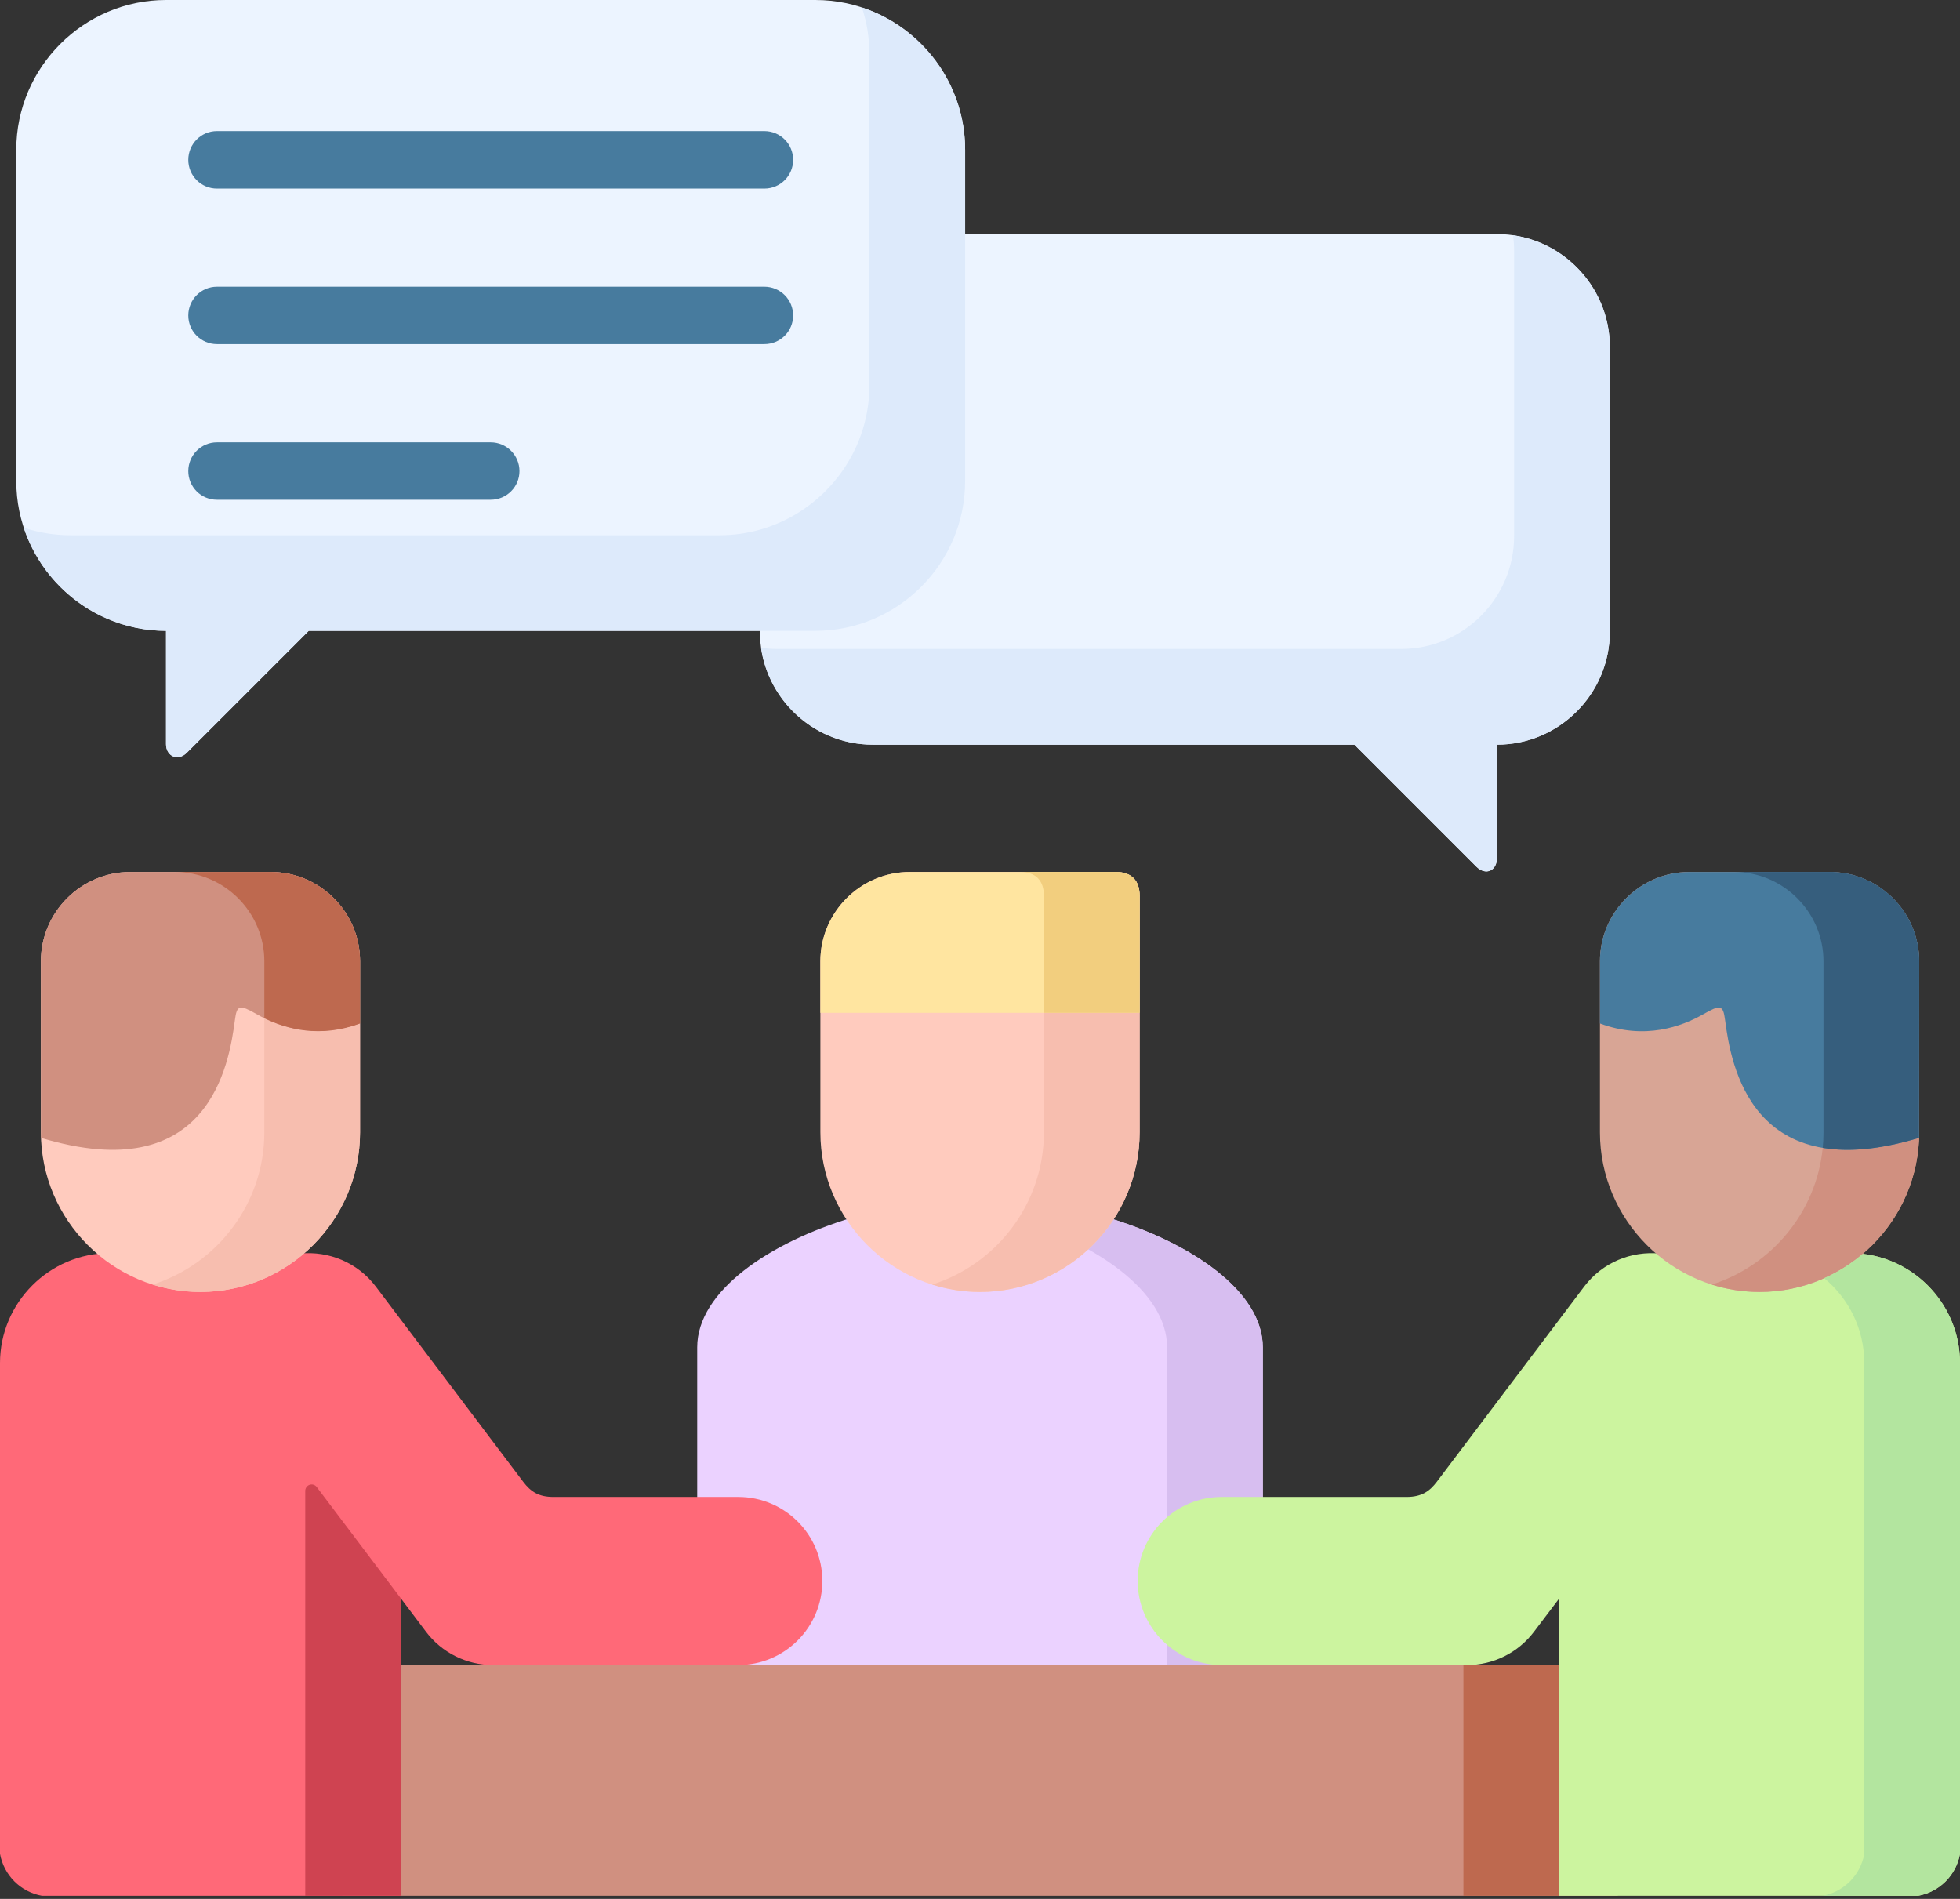<svg width="512" height="496" viewBox="0 0 512 496" fill="none" xmlns="http://www.w3.org/2000/svg">
<rect x="0" y="0" width="512" height="496" fill="#333333" stroke="none"/>
<path fill-rule="evenodd" clip-rule="evenodd" d="M222.694 318.019H289.307C311.05 324.539 329.872 337.266 329.872 351.921V438.916H182.129V351.921C182.129 337.266 200.951 324.538 222.694 318.019Z" fill="#EBD2FF"/>
<path fill-rule="evenodd" clip-rule="evenodd" d="M304.871 351.921V438.916H329.873V351.921C329.873 337.266 311.051 324.538 289.308 318.019H264.307C286.048 324.538 304.871 337.266 304.871 351.921Z" fill="#D7BEF0"/>
<path fill-rule="evenodd" clip-rule="evenodd" d="M89.406 434.919H128.752L160.953 430.441L192.843 434.919H319.157L350.565 428.74L383.248 434.919H422.622V495.184H89.406V434.919Z" fill="#D09080"/>
<path fill-rule="evenodd" clip-rule="evenodd" d="M0 484.214V356.032C0 340.243 12.927 327.317 28.687 327.317H76.055C76.877 327.317 77.671 327.374 78.493 327.43C85.835 326.721 93.376 329.726 98.166 336.047L136.69 387.07C138.646 389.65 140.744 391.01 144.571 391.01H192.844C204.977 391.01 214.814 400.818 214.814 412.95C214.814 425.082 204.977 434.918 192.844 434.918H128.753C125.361 434.917 122.015 434.128 118.979 432.613C115.944 431.098 113.302 428.898 111.262 426.188L104.743 417.542V495.183H10.971C8.24 494.695 5.725 493.382 3.763 491.421C1.802 489.46 0.488 486.944 0 484.214Z" fill="#FF6978"/>
<path fill-rule="evenodd" clip-rule="evenodd" d="M512 484.214V356.032C512 340.243 499.103 327.317 483.314 327.317H435.974C435.152 327.317 434.331 327.374 433.536 327.43C426.166 326.721 418.626 329.726 413.835 336.047L375.312 387.07C373.526 389.424 371.457 391.01 367.431 391.01H319.158C307.025 391.01 297.188 400.818 297.188 412.95C297.188 425.082 307.025 434.918 319.158 434.918H383.249C386.641 434.917 389.987 434.128 393.022 432.613C396.057 431.098 398.699 428.898 400.74 426.188L407.288 417.542V495.183H501.031C503.761 494.695 506.276 493.381 508.237 491.42C510.198 489.459 511.511 486.944 512 484.214Z" fill="#CCF49F"/>
<path fill-rule="evenodd" clip-rule="evenodd" d="M227.995 194.513H353.797L385.632 226.346C388.154 228.869 391.046 227.395 391.046 224.078V194.513C407.26 194.513 420.526 181.247 420.526 165.034V90.624C420.526 74.41 407.26 61.143 391.046 61.143H227.995C211.78 61.143 198.514 74.41 198.514 90.624V165.034C198.514 181.247 211.78 194.513 227.995 194.513Z" fill="#ECF4FF"/>
<path fill-rule="evenodd" clip-rule="evenodd" d="M80.646 164.778H212.998C234.514 164.778 252.116 147.175 252.116 125.66V39.118C252.116 17.602 234.514 0 212.998 0H43.371C21.855 0 4.252 17.603 4.252 39.118V125.659C4.252 147.175 21.856 164.777 43.371 164.777V194.371C43.371 197.546 46.489 198.964 48.813 196.61L80.646 164.778Z" fill="#ECF4FF"/>
<path d="M56.667 49.266C52.528 49.266 49.184 45.893 49.184 41.754C49.184 37.615 52.529 34.242 56.667 34.242H199.676C203.843 34.242 207.188 37.615 207.188 41.754C207.188 45.893 203.843 49.266 199.676 49.266H56.667ZM56.667 130.535C55.684 130.536 54.71 130.343 53.802 129.967C52.894 129.592 52.068 129.041 51.373 128.346C50.678 127.65 50.127 126.825 49.751 125.917C49.376 125.009 49.183 124.035 49.184 123.052C49.184 118.913 52.529 115.54 56.667 115.54H128.186C132.325 115.54 135.698 118.913 135.698 123.052C135.698 127.191 132.325 130.535 128.186 130.535H56.667ZM56.667 89.887C52.528 89.887 49.184 86.541 49.184 82.403C49.184 78.265 52.529 74.891 56.667 74.891H199.676C200.662 74.891 201.639 75.084 202.551 75.462C203.463 75.839 204.291 76.392 204.989 77.09C205.687 77.788 206.24 78.616 206.617 79.528C206.994 80.439 207.188 81.416 207.188 82.403C207.188 86.542 203.843 89.887 199.676 89.887H56.667Z" fill="#477B9E"/>
<path fill-rule="evenodd" clip-rule="evenodd" d="M297.697 295.767C297.697 318.7 278.932 337.464 256 337.464C233.068 337.464 214.303 318.699 214.303 295.767V251.093C214.303 238.252 224.82 227.764 237.66 227.764H291.49C295.77 227.764 297.697 230.202 297.697 233.972V295.767Z" fill="#FFCBBE"/>
<path fill-rule="evenodd" clip-rule="evenodd" d="M214.303 251.093V264.557H297.698V233.972C297.698 230.202 295.771 227.764 291.491 227.764H237.661C224.819 227.764 214.303 238.252 214.303 251.093Z" fill="#FFE5A0"/>
<path fill-rule="evenodd" clip-rule="evenodd" d="M10.685 295.767C10.685 318.7 29.422 337.464 52.356 337.464C75.288 337.464 94.054 318.699 94.054 295.767V251.093C94.054 238.252 83.566 227.764 70.725 227.764H34.014C21.174 227.764 10.685 238.252 10.685 251.093V295.767Z" fill="#FFCBBE"/>
<path fill-rule="evenodd" clip-rule="evenodd" d="M501.341 295.767C501.341 318.7 482.575 337.464 459.642 337.464C436.71 337.464 417.945 318.699 417.945 295.767V251.093C417.945 238.252 428.462 227.764 441.274 227.764H478.012C490.824 227.764 501.341 238.252 501.341 251.093V295.767Z" fill="#D8A595"/>
<path fill-rule="evenodd" clip-rule="evenodd" d="M501.341 295.767C501.341 318.7 482.575 337.464 459.642 337.464C455.305 337.464 451.081 336.784 447.142 335.537C462.76 330.576 474.496 316.63 476.141 299.82C482.661 300.926 490.881 300.358 501.285 297.212L501.342 251.093L501.341 295.767ZM94.054 251.093V267.335C82.319 271.7 72.681 268.129 67.04 264.897C62.645 262.402 61.881 262.402 61.37 266.399C59.84 278.134 54.567 310.45 10.714 297.211L10.686 251.092C10.658 238.251 21.174 227.763 34.015 227.763H70.725C83.565 227.764 94.054 238.252 94.054 251.093Z" fill="#D09080"/>
<path fill-rule="evenodd" clip-rule="evenodd" d="M417.943 251.093V267.335C429.707 271.7 439.316 268.129 444.986 264.897C449.351 262.402 450.116 262.402 450.627 266.399C452.157 278.134 457.458 310.45 501.283 297.211L501.34 251.092C501.34 238.251 490.823 227.763 478.011 227.763H441.273C428.46 227.764 417.943 238.252 417.943 251.093Z" fill="#477B9E"/>
<path fill-rule="evenodd" clip-rule="evenodd" d="M476.34 251.093V295.767C476.34 297.127 476.283 298.489 476.142 299.821C482.662 300.927 490.882 300.359 501.286 297.213L501.343 251.094C501.343 238.791 491.705 228.644 479.629 227.821C479.091 227.764 478.552 227.764 478.014 227.764H453.01C465.822 227.764 476.34 238.252 476.34 251.093Z" fill="#365E7D"/>
<path fill-rule="evenodd" clip-rule="evenodd" d="M69.052 295.767C69.052 314.334 56.751 330.18 39.855 335.538C43.9 336.813 48.116 337.463 52.358 337.465C75.29 337.465 94.055 318.7 94.055 295.768V267.336C83.623 271.191 74.835 268.811 69.052 265.976V295.767Z" fill="#F7BEAF"/>
<path fill-rule="evenodd" clip-rule="evenodd" d="M45.725 227.764C58.566 227.764 69.053 238.252 69.053 251.093V265.975C74.836 268.81 83.623 271.191 94.055 267.335V251.093C94.055 238.252 83.567 227.764 70.726 227.764H45.725Z" fill="#BE694F"/>
<path fill-rule="evenodd" clip-rule="evenodd" d="M272.695 295.767C272.695 314.334 260.392 330.18 243.498 335.538C247.543 336.813 251.758 337.463 255.999 337.465C278.932 337.465 297.696 318.7 297.696 295.768V264.558H272.695V295.767Z" fill="#F7BEAF"/>
<path fill-rule="evenodd" clip-rule="evenodd" d="M272.694 233.972V264.557H297.695V233.972C297.695 230.202 295.768 227.764 291.488 227.764H266.486C270.767 227.764 272.694 230.201 272.694 233.972Z" fill="#F2CE7E"/>
<path fill-rule="evenodd" clip-rule="evenodd" d="M82.772 388.46C82.566 388.165 82.269 387.945 81.927 387.832C81.585 387.72 81.216 387.721 80.874 387.836C80.533 387.951 80.238 388.173 80.033 388.47C79.829 388.766 79.726 389.121 79.74 389.481V495.184H104.741V417.543L82.772 388.46Z" fill="#CF4351"/>
<path fill-rule="evenodd" clip-rule="evenodd" d="M486.998 356.032V484.215C486.034 489.799 481.612 494.193 476.057 495.185H501.031C503.761 494.697 506.276 493.383 508.238 491.422C510.199 489.461 511.512 486.946 512.001 484.215V356.032C512.001 341.348 500.832 329.159 486.603 327.515C483.561 330.106 480.162 332.245 476.511 333.865C482.916 339.137 486.998 347.131 486.998 356.032Z" fill="#B3E59F"/>
<path fill-rule="evenodd" clip-rule="evenodd" d="M198.795 169.229C200.864 183.458 213.196 194.513 227.993 194.513H353.795L385.63 226.346C388.152 228.869 391.044 227.395 391.044 224.078V194.513C407.258 194.513 420.524 181.247 420.524 165.034V90.624C420.524 75.827 409.498 63.497 395.24 61.456C395.438 62.816 395.523 64.205 395.523 65.623V140.032C395.523 156.246 382.285 169.512 366.07 169.512H202.99C201.573 169.512 200.184 169.399 198.795 169.229Z" fill="#DDEAFB"/>
<path fill-rule="evenodd" clip-rule="evenodd" d="M227.114 100.658C227.114 118.545 214.953 133.71 198.511 138.358C195.087 139.316 191.549 139.803 187.994 139.804H18.368C14.116 139.804 10.034 139.095 6.207 137.848C11.338 153.439 26.106 164.777 43.37 164.777V194.371C43.37 197.546 46.488 198.964 48.812 196.61L80.645 164.777H212.996C234.512 164.777 252.114 147.174 252.114 125.659V39.118C252.114 21.854 240.776 7.086 225.157 1.955C226.457 5.878 227.118 9.984 227.113 14.116V100.658H227.114Z" fill="#DDEAFB"/>
<path fill-rule="evenodd" clip-rule="evenodd" d="M382.283 434.919H407.285V495.184H382.283V434.919Z" fill="#BE694F"/>
</svg>
